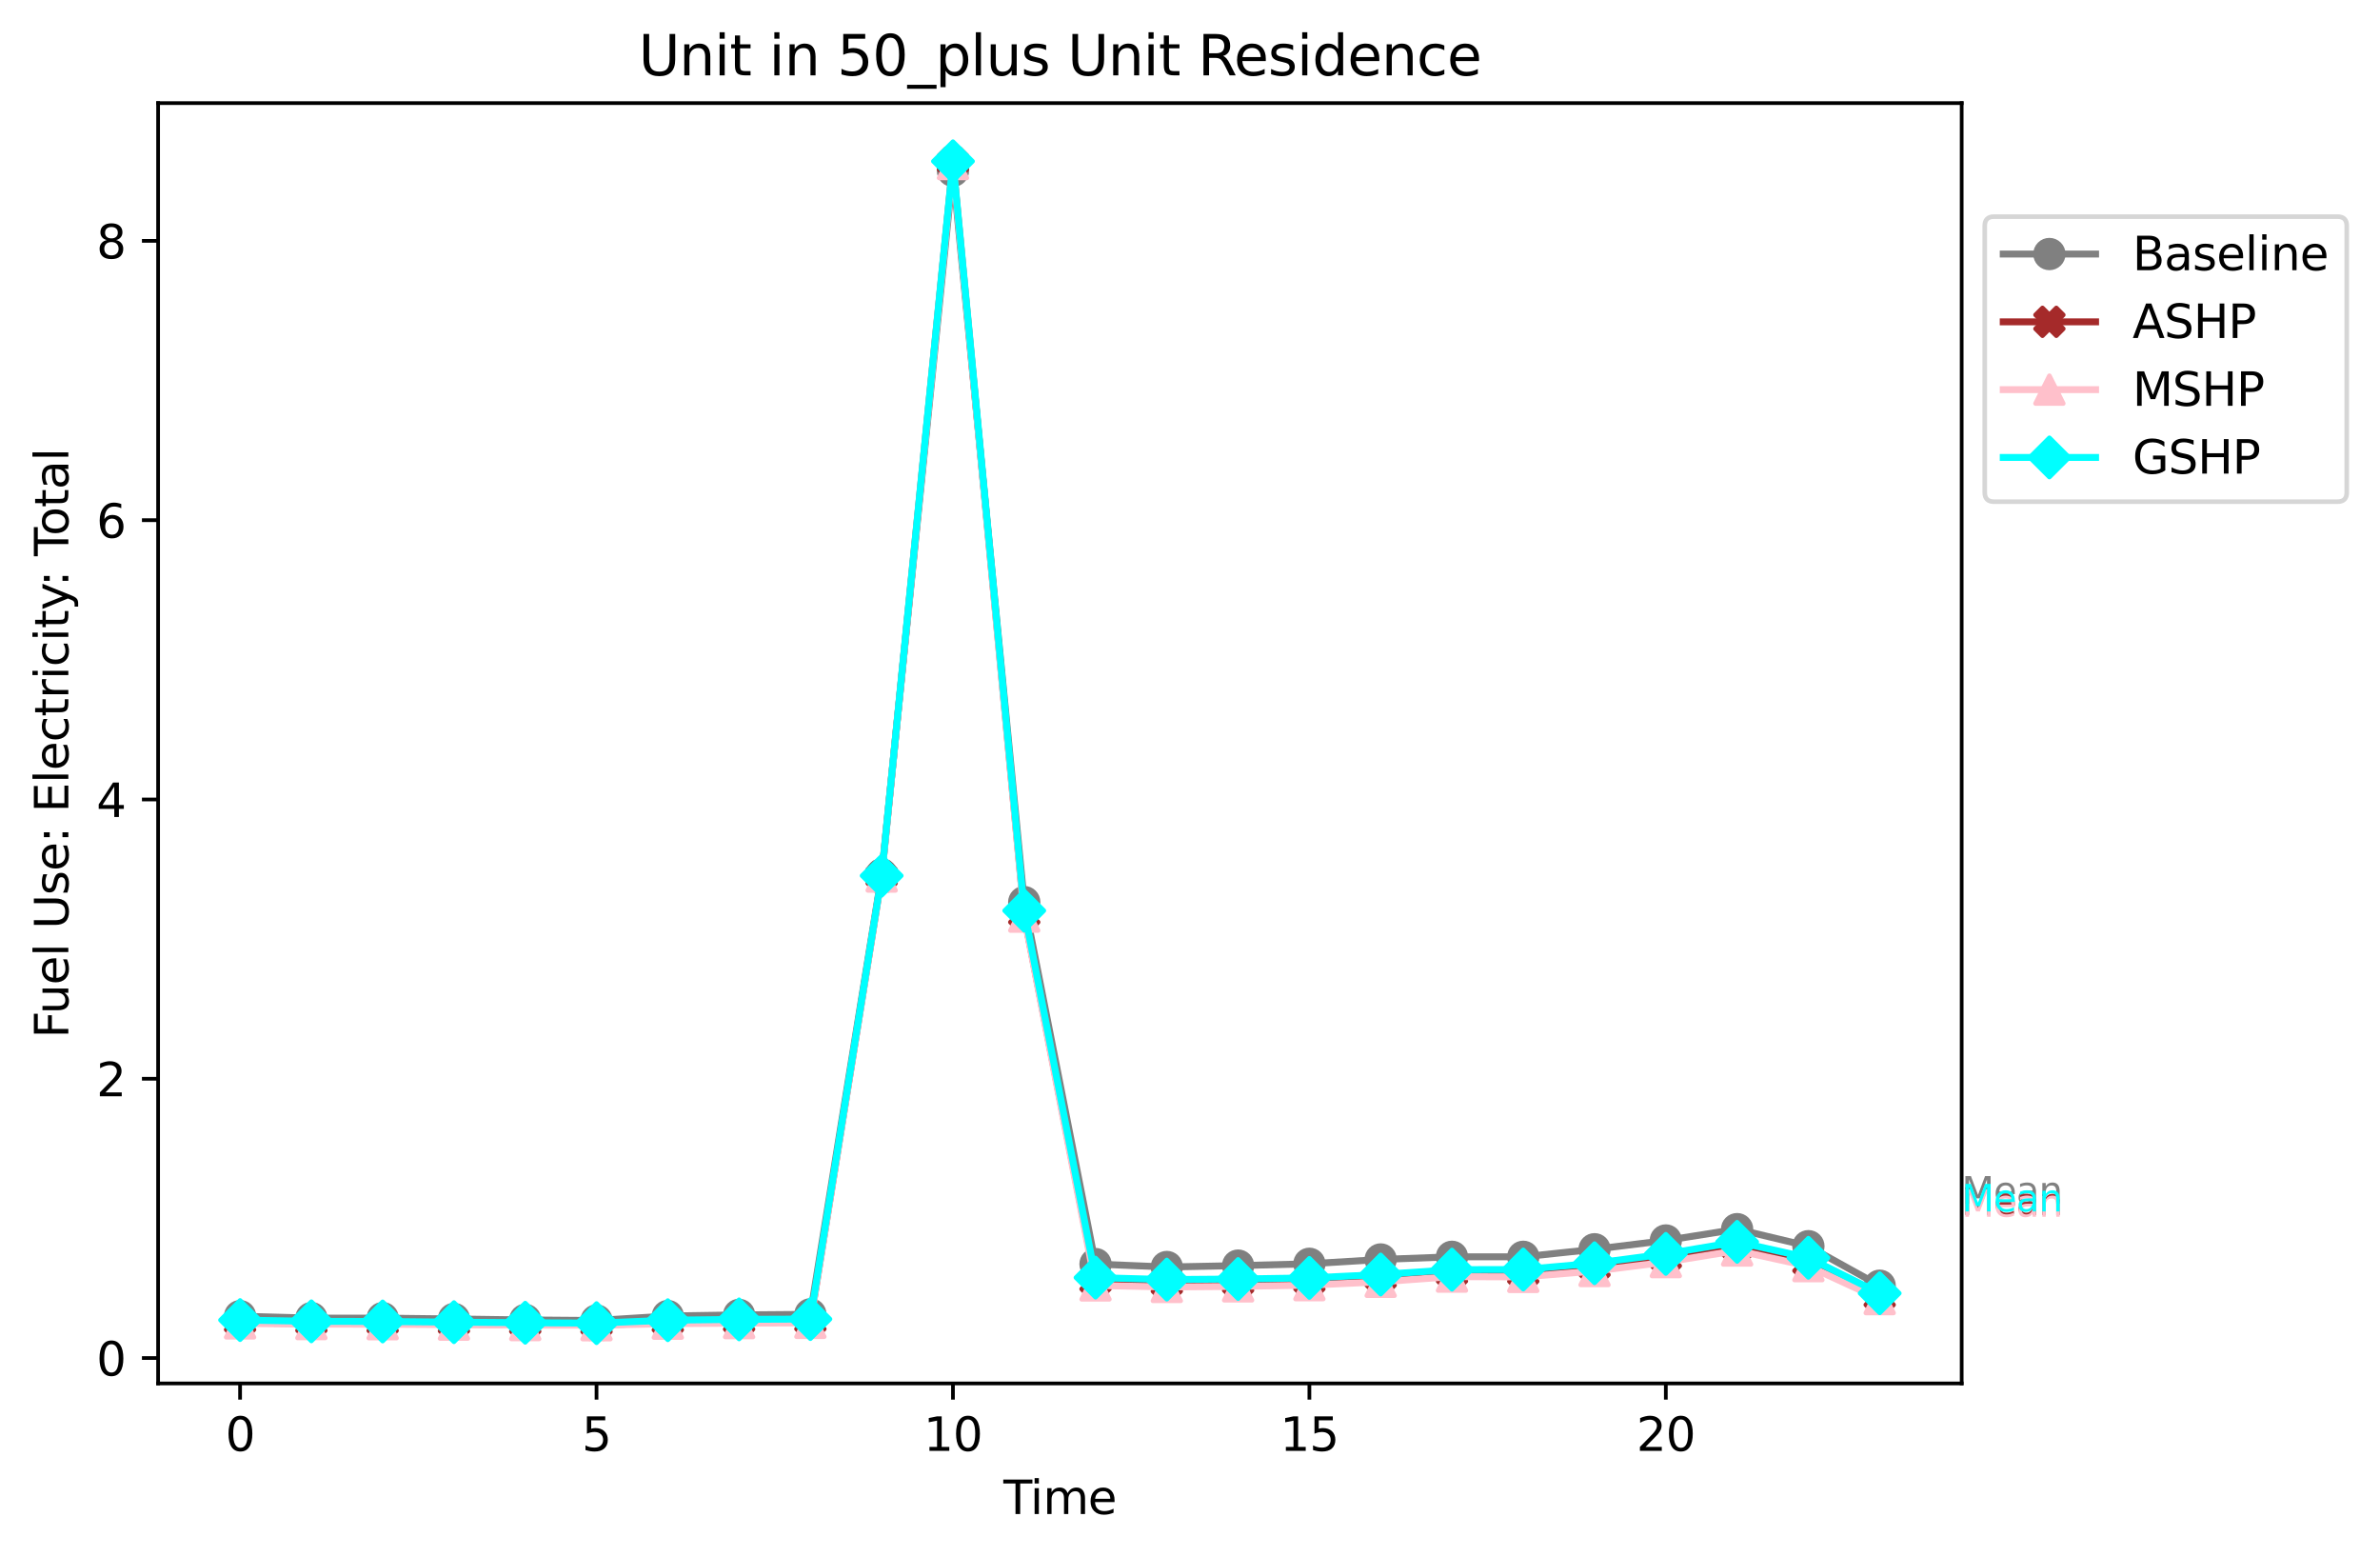 <?xml version="1.0" encoding="utf-8" standalone="no"?>
<!DOCTYPE svg PUBLIC "-//W3C//DTD SVG 1.1//EN"
  "http://www.w3.org/Graphics/SVG/1.1/DTD/svg11.dtd">
<svg xmlns:xlink="http://www.w3.org/1999/xlink" width="515.439pt" height="337.074pt" viewBox="0 0 515.439 337.074" xmlns="http://www.w3.org/2000/svg" version="1.1">
 <defs>
  <style type="text/css">*{stroke-linejoin: round; stroke-linecap: butt}</style>
 </defs>
 <g id="figure_1">
  <g id="patch_1">
   <path d="M 0 337.074 
L 515.439 337.074 
L 515.439 0 
L 0 0 
z
" style="fill: #ffffff"/>
  </g>
  <g id="axes_1">
   <g id="patch_2">
    <path d="M 34.241 299.518 
L 424.841 299.518 
L 424.841 22.318 
L 34.241 22.318 
z
" style="fill: #ffffff"/>
   </g>
   <g id="matplotlib.axis_1">
    <g id="xtick_1">
     <g id="line2d_1">
      <defs>
       <path id="m2fe05adf72" d="M 0 0 
L 0 3.5 
" style="stroke: #000000; stroke-width: 0.8"/>
      </defs>
      <g>
       <use xlink:href="#m2fe05adf72" x="51.995" y="299.518" style="stroke: #000000; stroke-width: 0.8"/>
      </g>
     </g>
     <g id="text_1">
      <!-- 0 -->
      <g transform="translate(48.814 314.117) scale(0.1 -0.1)">
       <defs>
        <path id="DejaVuSans-30" d="M 2034 4250 
Q 1547 4250 1301 3770 
Q 1056 3291 1056 2328 
Q 1056 1369 1301 889 
Q 1547 409 2034 409 
Q 2525 409 2770 889 
Q 3016 1369 3016 2328 
Q 3016 3291 2770 3770 
Q 2525 4250 2034 4250 
z
M 2034 4750 
Q 2819 4750 3233 4129 
Q 3647 3509 3647 2328 
Q 3647 1150 3233 529 
Q 2819 -91 2034 -91 
Q 1250 -91 836 529 
Q 422 1150 422 2328 
Q 422 3509 836 4129 
Q 1250 4750 2034 4750 
z
" transform="scale(0.016)"/>
       </defs>
       <use xlink:href="#DejaVuSans-30"/>
      </g>
     </g>
    </g>
    <g id="xtick_2">
     <g id="line2d_2">
      <g>
       <use xlink:href="#m2fe05adf72" x="129.189" y="299.518" style="stroke: #000000; stroke-width: 0.8"/>
      </g>
     </g>
     <g id="text_2">
      <!-- 5 -->
      <g transform="translate(126.008 314.117) scale(0.1 -0.1)">
       <defs>
        <path id="DejaVuSans-35" d="M 691 4666 
L 3169 4666 
L 3169 4134 
L 1269 4134 
L 1269 2991 
Q 1406 3038 1543 3061 
Q 1681 3084 1819 3084 
Q 2600 3084 3056 2656 
Q 3513 2228 3513 1497 
Q 3513 744 3044 326 
Q 2575 -91 1722 -91 
Q 1428 -91 1123 -41 
Q 819 9 494 109 
L 494 744 
Q 775 591 1075 516 
Q 1375 441 1709 441 
Q 2250 441 2565 725 
Q 2881 1009 2881 1497 
Q 2881 1984 2565 2268 
Q 2250 2553 1709 2553 
Q 1456 2553 1204 2497 
Q 953 2441 691 2322 
L 691 4666 
z
" transform="scale(0.016)"/>
       </defs>
       <use xlink:href="#DejaVuSans-35"/>
      </g>
     </g>
    </g>
    <g id="xtick_3">
     <g id="line2d_3">
      <g>
       <use xlink:href="#m2fe05adf72" x="206.383" y="299.518" style="stroke: #000000; stroke-width: 0.8"/>
      </g>
     </g>
     <g id="text_3">
      <!-- 10 -->
      <g transform="translate(200.02 314.117) scale(0.1 -0.1)">
       <defs>
        <path id="DejaVuSans-31" d="M 794 531 
L 1825 531 
L 1825 4091 
L 703 3866 
L 703 4441 
L 1819 4666 
L 2450 4666 
L 2450 531 
L 3481 531 
L 3481 0 
L 794 0 
L 794 531 
z
" transform="scale(0.016)"/>
       </defs>
       <use xlink:href="#DejaVuSans-31"/>
       <use xlink:href="#DejaVuSans-30" x="63.623"/>
      </g>
     </g>
    </g>
    <g id="xtick_4">
     <g id="line2d_4">
      <g>
       <use xlink:href="#m2fe05adf72" x="283.576" y="299.518" style="stroke: #000000; stroke-width: 0.8"/>
      </g>
     </g>
     <g id="text_4">
      <!-- 15 -->
      <g transform="translate(277.214 314.117) scale(0.1 -0.1)">
       <use xlink:href="#DejaVuSans-31"/>
       <use xlink:href="#DejaVuSans-35" x="63.623"/>
      </g>
     </g>
    </g>
    <g id="xtick_5">
     <g id="line2d_5">
      <g>
       <use xlink:href="#m2fe05adf72" x="360.77" y="299.518" style="stroke: #000000; stroke-width: 0.8"/>
      </g>
     </g>
     <g id="text_5">
      <!-- 20 -->
      <g transform="translate(354.407 314.117) scale(0.1 -0.1)">
       <defs>
        <path id="DejaVuSans-32" d="M 1228 531 
L 3431 531 
L 3431 0 
L 469 0 
L 469 531 
Q 828 903 1448 1529 
Q 2069 2156 2228 2338 
Q 2531 2678 2651 2914 
Q 2772 3150 2772 3378 
Q 2772 3750 2511 3984 
Q 2250 4219 1831 4219 
Q 1534 4219 1204 4116 
Q 875 4013 500 3803 
L 500 4441 
Q 881 4594 1212 4672 
Q 1544 4750 1819 4750 
Q 2544 4750 2975 4387 
Q 3406 4025 3406 3419 
Q 3406 3131 3298 2873 
Q 3191 2616 2906 2266 
Q 2828 2175 2409 1742 
Q 1991 1309 1228 531 
z
" transform="scale(0.016)"/>
       </defs>
       <use xlink:href="#DejaVuSans-32"/>
       <use xlink:href="#DejaVuSans-30" x="63.623"/>
      </g>
     </g>
    </g>
    <g id="text_6">
     <!-- Time -->
     <g transform="translate(217.307 327.795) scale(0.1 -0.1)">
      <defs>
       <path id="DejaVuSans-54" d="M -19 4666 
L 3928 4666 
L 3928 4134 
L 2272 4134 
L 2272 0 
L 1638 0 
L 1638 4134 
L -19 4134 
L -19 4666 
z
" transform="scale(0.016)"/>
       <path id="DejaVuSans-69" d="M 603 3500 
L 1178 3500 
L 1178 0 
L 603 0 
L 603 3500 
z
M 603 4863 
L 1178 4863 
L 1178 4134 
L 603 4134 
L 603 4863 
z
" transform="scale(0.016)"/>
       <path id="DejaVuSans-6d" d="M 3328 2828 
Q 3544 3216 3844 3400 
Q 4144 3584 4550 3584 
Q 5097 3584 5394 3201 
Q 5691 2819 5691 2113 
L 5691 0 
L 5113 0 
L 5113 2094 
Q 5113 2597 4934 2840 
Q 4756 3084 4391 3084 
Q 3944 3084 3684 2787 
Q 3425 2491 3425 1978 
L 3425 0 
L 2847 0 
L 2847 2094 
Q 2847 2600 2669 2842 
Q 2491 3084 2119 3084 
Q 1678 3084 1418 2786 
Q 1159 2488 1159 1978 
L 1159 0 
L 581 0 
L 581 3500 
L 1159 3500 
L 1159 2956 
Q 1356 3278 1631 3431 
Q 1906 3584 2284 3584 
Q 2666 3584 2933 3390 
Q 3200 3197 3328 2828 
z
" transform="scale(0.016)"/>
       <path id="DejaVuSans-65" d="M 3597 1894 
L 3597 1613 
L 953 1613 
Q 991 1019 1311 708 
Q 1631 397 2203 397 
Q 2534 397 2845 478 
Q 3156 559 3463 722 
L 3463 178 
Q 3153 47 2828 -22 
Q 2503 -91 2169 -91 
Q 1331 -91 842 396 
Q 353 884 353 1716 
Q 353 2575 817 3079 
Q 1281 3584 2069 3584 
Q 2775 3584 3186 3129 
Q 3597 2675 3597 1894 
z
M 3022 2063 
Q 3016 2534 2758 2815 
Q 2500 3097 2075 3097 
Q 1594 3097 1305 2825 
Q 1016 2553 972 2059 
L 3022 2063 
z
" transform="scale(0.016)"/>
      </defs>
      <use xlink:href="#DejaVuSans-54"/>
      <use xlink:href="#DejaVuSans-69" x="57.959"/>
      <use xlink:href="#DejaVuSans-6d" x="85.742"/>
      <use xlink:href="#DejaVuSans-65" x="183.154"/>
     </g>
    </g>
   </g>
   <g id="matplotlib.axis_2">
    <g id="ytick_1">
     <g id="line2d_6">
      <defs>
       <path id="mfacace93e9" d="M 0 0 
L -3.5 0 
" style="stroke: #000000; stroke-width: 0.8"/>
      </defs>
      <g>
       <use xlink:href="#mfacace93e9" x="34.241" y="294.023" style="stroke: #000000; stroke-width: 0.8"/>
      </g>
     </g>
     <g id="text_7">
      <!-- 0 -->
      <g transform="translate(20.878 297.822) scale(0.1 -0.1)">
       <use xlink:href="#DejaVuSans-30"/>
      </g>
     </g>
    </g>
    <g id="ytick_2">
     <g id="line2d_7">
      <g>
       <use xlink:href="#mfacace93e9" x="34.241" y="233.555" style="stroke: #000000; stroke-width: 0.8"/>
      </g>
     </g>
     <g id="text_8">
      <!-- 2 -->
      <g transform="translate(20.878 237.354) scale(0.1 -0.1)">
       <use xlink:href="#DejaVuSans-32"/>
      </g>
     </g>
    </g>
    <g id="ytick_3">
     <g id="line2d_8">
      <g>
       <use xlink:href="#mfacace93e9" x="34.241" y="173.087" style="stroke: #000000; stroke-width: 0.8"/>
      </g>
     </g>
     <g id="text_9">
      <!-- 4 -->
      <g transform="translate(20.878 176.887) scale(0.1 -0.1)">
       <defs>
        <path id="DejaVuSans-34" d="M 2419 4116 
L 825 1625 
L 2419 1625 
L 2419 4116 
z
M 2253 4666 
L 3047 4666 
L 3047 1625 
L 3713 1625 
L 3713 1100 
L 3047 1100 
L 3047 0 
L 2419 0 
L 2419 1100 
L 313 1100 
L 313 1709 
L 2253 4666 
z
" transform="scale(0.016)"/>
       </defs>
       <use xlink:href="#DejaVuSans-34"/>
      </g>
     </g>
    </g>
    <g id="ytick_4">
     <g id="line2d_9">
      <g>
       <use xlink:href="#mfacace93e9" x="34.241" y="112.619" style="stroke: #000000; stroke-width: 0.8"/>
      </g>
     </g>
     <g id="text_10">
      <!-- 6 -->
      <g transform="translate(20.878 116.419) scale(0.1 -0.1)">
       <defs>
        <path id="DejaVuSans-36" d="M 2113 2584 
Q 1688 2584 1439 2293 
Q 1191 2003 1191 1497 
Q 1191 994 1439 701 
Q 1688 409 2113 409 
Q 2538 409 2786 701 
Q 3034 994 3034 1497 
Q 3034 2003 2786 2293 
Q 2538 2584 2113 2584 
z
M 3366 4563 
L 3366 3988 
Q 3128 4100 2886 4159 
Q 2644 4219 2406 4219 
Q 1781 4219 1451 3797 
Q 1122 3375 1075 2522 
Q 1259 2794 1537 2939 
Q 1816 3084 2150 3084 
Q 2853 3084 3261 2657 
Q 3669 2231 3669 1497 
Q 3669 778 3244 343 
Q 2819 -91 2113 -91 
Q 1303 -91 875 529 
Q 447 1150 447 2328 
Q 447 3434 972 4092 
Q 1497 4750 2381 4750 
Q 2619 4750 2861 4703 
Q 3103 4656 3366 4563 
z
" transform="scale(0.016)"/>
       </defs>
       <use xlink:href="#DejaVuSans-36"/>
      </g>
     </g>
    </g>
    <g id="ytick_5">
     <g id="line2d_10">
      <g>
       <use xlink:href="#mfacace93e9" x="34.241" y="52.151" style="stroke: #000000; stroke-width: 0.8"/>
      </g>
     </g>
     <g id="text_11">
      <!-- 8 -->
      <g transform="translate(20.878 55.951) scale(0.1 -0.1)">
       <defs>
        <path id="DejaVuSans-38" d="M 2034 2216 
Q 1584 2216 1326 1975 
Q 1069 1734 1069 1313 
Q 1069 891 1326 650 
Q 1584 409 2034 409 
Q 2484 409 2743 651 
Q 3003 894 3003 1313 
Q 3003 1734 2745 1975 
Q 2488 2216 2034 2216 
z
M 1403 2484 
Q 997 2584 770 2862 
Q 544 3141 544 3541 
Q 544 4100 942 4425 
Q 1341 4750 2034 4750 
Q 2731 4750 3128 4425 
Q 3525 4100 3525 3541 
Q 3525 3141 3298 2862 
Q 3072 2584 2669 2484 
Q 3125 2378 3379 2068 
Q 3634 1759 3634 1313 
Q 3634 634 3220 271 
Q 2806 -91 2034 -91 
Q 1263 -91 848 271 
Q 434 634 434 1313 
Q 434 1759 690 2068 
Q 947 2378 1403 2484 
z
M 1172 3481 
Q 1172 3119 1398 2916 
Q 1625 2713 2034 2713 
Q 2441 2713 2670 2916 
Q 2900 3119 2900 3481 
Q 2900 3844 2670 4047 
Q 2441 4250 2034 4250 
Q 1625 4250 1398 4047 
Q 1172 3844 1172 3481 
z
" transform="scale(0.016)"/>
       </defs>
       <use xlink:href="#DejaVuSans-38"/>
      </g>
     </g>
    </g>
    <g id="text_12">
     <!-- Fuel Use: Electricity: Total -->
     <g transform="translate(14.798 224.781) rotate(-90) scale(0.1 -0.1)">
      <defs>
       <path id="DejaVuSans-46" d="M 628 4666 
L 3309 4666 
L 3309 4134 
L 1259 4134 
L 1259 2759 
L 3109 2759 
L 3109 2228 
L 1259 2228 
L 1259 0 
L 628 0 
L 628 4666 
z
" transform="scale(0.016)"/>
       <path id="DejaVuSans-75" d="M 544 1381 
L 544 3500 
L 1119 3500 
L 1119 1403 
Q 1119 906 1312 657 
Q 1506 409 1894 409 
Q 2359 409 2629 706 
Q 2900 1003 2900 1516 
L 2900 3500 
L 3475 3500 
L 3475 0 
L 2900 0 
L 2900 538 
Q 2691 219 2414 64 
Q 2138 -91 1772 -91 
Q 1169 -91 856 284 
Q 544 659 544 1381 
z
M 1991 3584 
L 1991 3584 
z
" transform="scale(0.016)"/>
       <path id="DejaVuSans-6c" d="M 603 4863 
L 1178 4863 
L 1178 0 
L 603 0 
L 603 4863 
z
" transform="scale(0.016)"/>
       <path id="DejaVuSans-20" transform="scale(0.016)"/>
       <path id="DejaVuSans-55" d="M 556 4666 
L 1191 4666 
L 1191 1831 
Q 1191 1081 1462 751 
Q 1734 422 2344 422 
Q 2950 422 3222 751 
Q 3494 1081 3494 1831 
L 3494 4666 
L 4128 4666 
L 4128 1753 
Q 4128 841 3676 375 
Q 3225 -91 2344 -91 
Q 1459 -91 1007 375 
Q 556 841 556 1753 
L 556 4666 
z
" transform="scale(0.016)"/>
       <path id="DejaVuSans-73" d="M 2834 3397 
L 2834 2853 
Q 2591 2978 2328 3040 
Q 2066 3103 1784 3103 
Q 1356 3103 1142 2972 
Q 928 2841 928 2578 
Q 928 2378 1081 2264 
Q 1234 2150 1697 2047 
L 1894 2003 
Q 2506 1872 2764 1633 
Q 3022 1394 3022 966 
Q 3022 478 2636 193 
Q 2250 -91 1575 -91 
Q 1294 -91 989 -36 
Q 684 19 347 128 
L 347 722 
Q 666 556 975 473 
Q 1284 391 1588 391 
Q 1994 391 2212 530 
Q 2431 669 2431 922 
Q 2431 1156 2273 1281 
Q 2116 1406 1581 1522 
L 1381 1569 
Q 847 1681 609 1914 
Q 372 2147 372 2553 
Q 372 3047 722 3315 
Q 1072 3584 1716 3584 
Q 2034 3584 2315 3537 
Q 2597 3491 2834 3397 
z
" transform="scale(0.016)"/>
       <path id="DejaVuSans-3a" d="M 750 794 
L 1409 794 
L 1409 0 
L 750 0 
L 750 794 
z
M 750 3309 
L 1409 3309 
L 1409 2516 
L 750 2516 
L 750 3309 
z
" transform="scale(0.016)"/>
       <path id="DejaVuSans-45" d="M 628 4666 
L 3578 4666 
L 3578 4134 
L 1259 4134 
L 1259 2753 
L 3481 2753 
L 3481 2222 
L 1259 2222 
L 1259 531 
L 3634 531 
L 3634 0 
L 628 0 
L 628 4666 
z
" transform="scale(0.016)"/>
       <path id="DejaVuSans-63" d="M 3122 3366 
L 3122 2828 
Q 2878 2963 2633 3030 
Q 2388 3097 2138 3097 
Q 1578 3097 1268 2742 
Q 959 2388 959 1747 
Q 959 1106 1268 751 
Q 1578 397 2138 397 
Q 2388 397 2633 464 
Q 2878 531 3122 666 
L 3122 134 
Q 2881 22 2623 -34 
Q 2366 -91 2075 -91 
Q 1284 -91 818 406 
Q 353 903 353 1747 
Q 353 2603 823 3093 
Q 1294 3584 2113 3584 
Q 2378 3584 2631 3529 
Q 2884 3475 3122 3366 
z
" transform="scale(0.016)"/>
       <path id="DejaVuSans-74" d="M 1172 4494 
L 1172 3500 
L 2356 3500 
L 2356 3053 
L 1172 3053 
L 1172 1153 
Q 1172 725 1289 603 
Q 1406 481 1766 481 
L 2356 481 
L 2356 0 
L 1766 0 
Q 1100 0 847 248 
Q 594 497 594 1153 
L 594 3053 
L 172 3053 
L 172 3500 
L 594 3500 
L 594 4494 
L 1172 4494 
z
" transform="scale(0.016)"/>
       <path id="DejaVuSans-72" d="M 2631 2963 
Q 2534 3019 2420 3045 
Q 2306 3072 2169 3072 
Q 1681 3072 1420 2755 
Q 1159 2438 1159 1844 
L 1159 0 
L 581 0 
L 581 3500 
L 1159 3500 
L 1159 2956 
Q 1341 3275 1631 3429 
Q 1922 3584 2338 3584 
Q 2397 3584 2469 3576 
Q 2541 3569 2628 3553 
L 2631 2963 
z
" transform="scale(0.016)"/>
       <path id="DejaVuSans-79" d="M 2059 -325 
Q 1816 -950 1584 -1140 
Q 1353 -1331 966 -1331 
L 506 -1331 
L 506 -850 
L 844 -850 
Q 1081 -850 1212 -737 
Q 1344 -625 1503 -206 
L 1606 56 
L 191 3500 
L 800 3500 
L 1894 763 
L 2988 3500 
L 3597 3500 
L 2059 -325 
z
" transform="scale(0.016)"/>
       <path id="DejaVuSans-6f" d="M 1959 3097 
Q 1497 3097 1228 2736 
Q 959 2375 959 1747 
Q 959 1119 1226 758 
Q 1494 397 1959 397 
Q 2419 397 2687 759 
Q 2956 1122 2956 1747 
Q 2956 2369 2687 2733 
Q 2419 3097 1959 3097 
z
M 1959 3584 
Q 2709 3584 3137 3096 
Q 3566 2609 3566 1747 
Q 3566 888 3137 398 
Q 2709 -91 1959 -91 
Q 1206 -91 779 398 
Q 353 888 353 1747 
Q 353 2609 779 3096 
Q 1206 3584 1959 3584 
z
" transform="scale(0.016)"/>
       <path id="DejaVuSans-61" d="M 2194 1759 
Q 1497 1759 1228 1600 
Q 959 1441 959 1056 
Q 959 750 1161 570 
Q 1363 391 1709 391 
Q 2188 391 2477 730 
Q 2766 1069 2766 1631 
L 2766 1759 
L 2194 1759 
z
M 3341 1997 
L 3341 0 
L 2766 0 
L 2766 531 
Q 2569 213 2275 61 
Q 1981 -91 1556 -91 
Q 1019 -91 701 211 
Q 384 513 384 1019 
Q 384 1609 779 1909 
Q 1175 2209 1959 2209 
L 2766 2209 
L 2766 2266 
Q 2766 2663 2505 2880 
Q 2244 3097 1772 3097 
Q 1472 3097 1187 3025 
Q 903 2953 641 2809 
L 641 3341 
Q 956 3463 1253 3523 
Q 1550 3584 1831 3584 
Q 2591 3584 2966 3190 
Q 3341 2797 3341 1997 
z
" transform="scale(0.016)"/>
      </defs>
      <use xlink:href="#DejaVuSans-46"/>
      <use xlink:href="#DejaVuSans-75" x="52.02"/>
      <use xlink:href="#DejaVuSans-65" x="115.398"/>
      <use xlink:href="#DejaVuSans-6c" x="176.922"/>
      <use xlink:href="#DejaVuSans-20" x="204.705"/>
      <use xlink:href="#DejaVuSans-55" x="236.492"/>
      <use xlink:href="#DejaVuSans-73" x="309.686"/>
      <use xlink:href="#DejaVuSans-65" x="361.785"/>
      <use xlink:href="#DejaVuSans-3a" x="423.309"/>
      <use xlink:href="#DejaVuSans-20" x="457"/>
      <use xlink:href="#DejaVuSans-45" x="488.787"/>
      <use xlink:href="#DejaVuSans-6c" x="551.971"/>
      <use xlink:href="#DejaVuSans-65" x="579.754"/>
      <use xlink:href="#DejaVuSans-63" x="641.277"/>
      <use xlink:href="#DejaVuSans-74" x="696.258"/>
      <use xlink:href="#DejaVuSans-72" x="735.467"/>
      <use xlink:href="#DejaVuSans-69" x="776.58"/>
      <use xlink:href="#DejaVuSans-63" x="804.363"/>
      <use xlink:href="#DejaVuSans-69" x="859.344"/>
      <use xlink:href="#DejaVuSans-74" x="887.127"/>
      <use xlink:href="#DejaVuSans-79" x="926.336"/>
      <use xlink:href="#DejaVuSans-3a" x="978.266"/>
      <use xlink:href="#DejaVuSans-20" x="1011.957"/>
      <use xlink:href="#DejaVuSans-54" x="1043.744"/>
      <use xlink:href="#DejaVuSans-6f" x="1087.828"/>
      <use xlink:href="#DejaVuSans-74" x="1149.01"/>
      <use xlink:href="#DejaVuSans-61" x="1188.219"/>
      <use xlink:href="#DejaVuSans-6c" x="1249.498"/>
     </g>
    </g>
   </g>
   <g id="line2d_11">
    <path d="M 51.995 284.953 
L 67.434 285.376 
L 82.873 285.376 
L 98.311 285.558 
L 113.75 285.769 
L 129.189 285.89 
L 144.628 284.923 
L 160.066 284.681 
L 175.505 284.56 
L 190.944 189.323 
L 206.383 36.974 
L 221.821 195.309 
L 237.26 273.676 
L 252.699 274.311 
L 268.137 274.008 
L 283.576 273.615 
L 299.015 272.678 
L 314.454 272.103 
L 329.892 272.103 
L 345.331 270.471 
L 360.77 268.566 
L 376.209 266.117 
L 391.647 269.806 
L 407.086 278.362 
" clip-path="url(#pbde917c793)" style="fill: none; stroke: #808080; stroke-width: 1.5; stroke-linecap: square"/>
    <defs>
     <path id="m00a4465d7a" d="M 0 3 
C 0.796 3 1.559 2.684 2.121 2.121 
C 2.684 1.559 3 0.796 3 0 
C 3 -0.796 2.684 -1.559 2.121 -2.121 
C 1.559 -2.684 0.796 -3 0 -3 
C -0.796 -3 -1.559 -2.684 -2.121 -2.121 
C -2.684 -1.559 -3 -0.796 -3 0 
C -3 0.796 -2.684 1.559 -2.121 2.121 
C -1.559 2.684 -0.796 3 0 3 
z
" style="stroke: #808080"/>
    </defs>
    <g clip-path="url(#pbde917c793)">
     <use xlink:href="#m00a4465d7a" x="51.995" y="284.953" style="fill: #808080; stroke: #808080"/>
     <use xlink:href="#m00a4465d7a" x="67.434" y="285.376" style="fill: #808080; stroke: #808080"/>
     <use xlink:href="#m00a4465d7a" x="82.873" y="285.376" style="fill: #808080; stroke: #808080"/>
     <use xlink:href="#m00a4465d7a" x="98.311" y="285.558" style="fill: #808080; stroke: #808080"/>
     <use xlink:href="#m00a4465d7a" x="113.75" y="285.769" style="fill: #808080; stroke: #808080"/>
     <use xlink:href="#m00a4465d7a" x="129.189" y="285.89" style="fill: #808080; stroke: #808080"/>
     <use xlink:href="#m00a4465d7a" x="144.628" y="284.923" style="fill: #808080; stroke: #808080"/>
     <use xlink:href="#m00a4465d7a" x="160.066" y="284.681" style="fill: #808080; stroke: #808080"/>
     <use xlink:href="#m00a4465d7a" x="175.505" y="284.56" style="fill: #808080; stroke: #808080"/>
     <use xlink:href="#m00a4465d7a" x="190.944" y="189.323" style="fill: #808080; stroke: #808080"/>
     <use xlink:href="#m00a4465d7a" x="206.383" y="36.974" style="fill: #808080; stroke: #808080"/>
     <use xlink:href="#m00a4465d7a" x="221.821" y="195.309" style="fill: #808080; stroke: #808080"/>
     <use xlink:href="#m00a4465d7a" x="237.26" y="273.676" style="fill: #808080; stroke: #808080"/>
     <use xlink:href="#m00a4465d7a" x="252.699" y="274.311" style="fill: #808080; stroke: #808080"/>
     <use xlink:href="#m00a4465d7a" x="268.137" y="274.008" style="fill: #808080; stroke: #808080"/>
     <use xlink:href="#m00a4465d7a" x="283.576" y="273.615" style="fill: #808080; stroke: #808080"/>
     <use xlink:href="#m00a4465d7a" x="299.015" y="272.678" style="fill: #808080; stroke: #808080"/>
     <use xlink:href="#m00a4465d7a" x="314.454" y="272.103" style="fill: #808080; stroke: #808080"/>
     <use xlink:href="#m00a4465d7a" x="329.892" y="272.103" style="fill: #808080; stroke: #808080"/>
     <use xlink:href="#m00a4465d7a" x="345.331" y="270.471" style="fill: #808080; stroke: #808080"/>
     <use xlink:href="#m00a4465d7a" x="360.77" y="268.566" style="fill: #808080; stroke: #808080"/>
     <use xlink:href="#m00a4465d7a" x="376.209" y="266.117" style="fill: #808080; stroke: #808080"/>
     <use xlink:href="#m00a4465d7a" x="391.647" y="269.806" style="fill: #808080; stroke: #808080"/>
     <use xlink:href="#m00a4465d7a" x="407.086" y="278.362" style="fill: #808080; stroke: #808080"/>
    </g>
   </g>
   <g id="line2d_12">
    <path d="M 51.995 286.374 
L 67.434 286.555 
L 82.873 286.586 
L 98.311 286.676 
L 113.75 286.767 
L 129.189 286.827 
L 144.628 286.434 
L 160.066 286.283 
L 175.505 286.223 
L 190.944 189.746 
L 206.383 35.19 
L 221.821 198.151 
L 237.26 277.576 
L 252.699 278.06 
L 268.137 277.878 
L 283.576 277.576 
L 299.015 276.76 
L 314.454 275.883 
L 329.892 275.913 
L 345.331 274.492 
L 360.77 272.557 
L 376.209 270.078 
L 391.647 273.615 
L 407.086 280.992 
" clip-path="url(#pbde917c793)" style="fill: none; stroke: #a52a2a; stroke-width: 1.5; stroke-linecap: square"/>
    <defs>
     <path id="m49603634ea" d="M -1.5 3 
L 0 1.5 
L 1.5 3 
L 3 1.5 
L 1.5 0 
L 3 -1.5 
L 1.5 -3 
L 0 -1.5 
L -1.5 -3 
L -3 -1.5 
L -1.5 0 
L -3 1.5 
z
" style="stroke: #a52a2a; stroke-linejoin: miter"/>
    </defs>
    <g clip-path="url(#pbde917c793)">
     <use xlink:href="#m49603634ea" x="51.995" y="286.374" style="fill: #a52a2a; stroke: #a52a2a; stroke-linejoin: miter"/>
     <use xlink:href="#m49603634ea" x="67.434" y="286.555" style="fill: #a52a2a; stroke: #a52a2a; stroke-linejoin: miter"/>
     <use xlink:href="#m49603634ea" x="82.873" y="286.586" style="fill: #a52a2a; stroke: #a52a2a; stroke-linejoin: miter"/>
     <use xlink:href="#m49603634ea" x="98.311" y="286.676" style="fill: #a52a2a; stroke: #a52a2a; stroke-linejoin: miter"/>
     <use xlink:href="#m49603634ea" x="113.75" y="286.767" style="fill: #a52a2a; stroke: #a52a2a; stroke-linejoin: miter"/>
     <use xlink:href="#m49603634ea" x="129.189" y="286.827" style="fill: #a52a2a; stroke: #a52a2a; stroke-linejoin: miter"/>
     <use xlink:href="#m49603634ea" x="144.628" y="286.434" style="fill: #a52a2a; stroke: #a52a2a; stroke-linejoin: miter"/>
     <use xlink:href="#m49603634ea" x="160.066" y="286.283" style="fill: #a52a2a; stroke: #a52a2a; stroke-linejoin: miter"/>
     <use xlink:href="#m49603634ea" x="175.505" y="286.223" style="fill: #a52a2a; stroke: #a52a2a; stroke-linejoin: miter"/>
     <use xlink:href="#m49603634ea" x="190.944" y="189.746" style="fill: #a52a2a; stroke: #a52a2a; stroke-linejoin: miter"/>
     <use xlink:href="#m49603634ea" x="206.383" y="35.19" style="fill: #a52a2a; stroke: #a52a2a; stroke-linejoin: miter"/>
     <use xlink:href="#m49603634ea" x="221.821" y="198.151" style="fill: #a52a2a; stroke: #a52a2a; stroke-linejoin: miter"/>
     <use xlink:href="#m49603634ea" x="237.26" y="277.576" style="fill: #a52a2a; stroke: #a52a2a; stroke-linejoin: miter"/>
     <use xlink:href="#m49603634ea" x="252.699" y="278.06" style="fill: #a52a2a; stroke: #a52a2a; stroke-linejoin: miter"/>
     <use xlink:href="#m49603634ea" x="268.137" y="277.878" style="fill: #a52a2a; stroke: #a52a2a; stroke-linejoin: miter"/>
     <use xlink:href="#m49603634ea" x="283.576" y="277.576" style="fill: #a52a2a; stroke: #a52a2a; stroke-linejoin: miter"/>
     <use xlink:href="#m49603634ea" x="299.015" y="276.76" style="fill: #a52a2a; stroke: #a52a2a; stroke-linejoin: miter"/>
     <use xlink:href="#m49603634ea" x="314.454" y="275.883" style="fill: #a52a2a; stroke: #a52a2a; stroke-linejoin: miter"/>
     <use xlink:href="#m49603634ea" x="329.892" y="275.913" style="fill: #a52a2a; stroke: #a52a2a; stroke-linejoin: miter"/>
     <use xlink:href="#m49603634ea" x="345.331" y="274.492" style="fill: #a52a2a; stroke: #a52a2a; stroke-linejoin: miter"/>
     <use xlink:href="#m49603634ea" x="360.77" y="272.557" style="fill: #a52a2a; stroke: #a52a2a; stroke-linejoin: miter"/>
     <use xlink:href="#m49603634ea" x="376.209" y="270.078" style="fill: #a52a2a; stroke: #a52a2a; stroke-linejoin: miter"/>
     <use xlink:href="#m49603634ea" x="391.647" y="273.615" style="fill: #a52a2a; stroke: #a52a2a; stroke-linejoin: miter"/>
     <use xlink:href="#m49603634ea" x="407.086" y="280.992" style="fill: #a52a2a; stroke: #a52a2a; stroke-linejoin: miter"/>
    </g>
   </g>
   <g id="line2d_13">
    <path d="M 51.995 286.525 
L 67.434 286.676 
L 82.873 286.706 
L 98.311 286.797 
L 113.75 286.888 
L 129.189 286.918 
L 144.628 286.586 
L 160.066 286.465 
L 175.505 286.404 
L 190.944 189.776 
L 206.383 35.523 
L 221.821 198.454 
L 237.26 278.301 
L 252.699 278.634 
L 268.137 278.513 
L 283.576 278.241 
L 299.015 277.515 
L 314.454 276.397 
L 329.892 276.457 
L 345.331 275.187 
L 360.77 273.252 
L 376.209 270.743 
L 391.647 274.129 
L 407.086 281.264 
" clip-path="url(#pbde917c793)" style="fill: none; stroke: #ffc0cb; stroke-width: 1.5; stroke-linecap: square"/>
    <defs>
     <path id="m869e3aa3f4" d="M 0 -3 
L -3 3 
L 3 3 
z
" style="stroke: #ffc0cb; stroke-linejoin: miter"/>
    </defs>
    <g clip-path="url(#pbde917c793)">
     <use xlink:href="#m869e3aa3f4" x="51.995" y="286.525" style="fill: #ffc0cb; stroke: #ffc0cb; stroke-linejoin: miter"/>
     <use xlink:href="#m869e3aa3f4" x="67.434" y="286.676" style="fill: #ffc0cb; stroke: #ffc0cb; stroke-linejoin: miter"/>
     <use xlink:href="#m869e3aa3f4" x="82.873" y="286.706" style="fill: #ffc0cb; stroke: #ffc0cb; stroke-linejoin: miter"/>
     <use xlink:href="#m869e3aa3f4" x="98.311" y="286.797" style="fill: #ffc0cb; stroke: #ffc0cb; stroke-linejoin: miter"/>
     <use xlink:href="#m869e3aa3f4" x="113.75" y="286.888" style="fill: #ffc0cb; stroke: #ffc0cb; stroke-linejoin: miter"/>
     <use xlink:href="#m869e3aa3f4" x="129.189" y="286.918" style="fill: #ffc0cb; stroke: #ffc0cb; stroke-linejoin: miter"/>
     <use xlink:href="#m869e3aa3f4" x="144.628" y="286.586" style="fill: #ffc0cb; stroke: #ffc0cb; stroke-linejoin: miter"/>
     <use xlink:href="#m869e3aa3f4" x="160.066" y="286.465" style="fill: #ffc0cb; stroke: #ffc0cb; stroke-linejoin: miter"/>
     <use xlink:href="#m869e3aa3f4" x="175.505" y="286.404" style="fill: #ffc0cb; stroke: #ffc0cb; stroke-linejoin: miter"/>
     <use xlink:href="#m869e3aa3f4" x="190.944" y="189.776" style="fill: #ffc0cb; stroke: #ffc0cb; stroke-linejoin: miter"/>
     <use xlink:href="#m869e3aa3f4" x="206.383" y="35.523" style="fill: #ffc0cb; stroke: #ffc0cb; stroke-linejoin: miter"/>
     <use xlink:href="#m869e3aa3f4" x="221.821" y="198.454" style="fill: #ffc0cb; stroke: #ffc0cb; stroke-linejoin: miter"/>
     <use xlink:href="#m869e3aa3f4" x="237.26" y="278.301" style="fill: #ffc0cb; stroke: #ffc0cb; stroke-linejoin: miter"/>
     <use xlink:href="#m869e3aa3f4" x="252.699" y="278.634" style="fill: #ffc0cb; stroke: #ffc0cb; stroke-linejoin: miter"/>
     <use xlink:href="#m869e3aa3f4" x="268.137" y="278.513" style="fill: #ffc0cb; stroke: #ffc0cb; stroke-linejoin: miter"/>
     <use xlink:href="#m869e3aa3f4" x="283.576" y="278.241" style="fill: #ffc0cb; stroke: #ffc0cb; stroke-linejoin: miter"/>
     <use xlink:href="#m869e3aa3f4" x="299.015" y="277.515" style="fill: #ffc0cb; stroke: #ffc0cb; stroke-linejoin: miter"/>
     <use xlink:href="#m869e3aa3f4" x="314.454" y="276.397" style="fill: #ffc0cb; stroke: #ffc0cb; stroke-linejoin: miter"/>
     <use xlink:href="#m869e3aa3f4" x="329.892" y="276.457" style="fill: #ffc0cb; stroke: #ffc0cb; stroke-linejoin: miter"/>
     <use xlink:href="#m869e3aa3f4" x="345.331" y="275.187" style="fill: #ffc0cb; stroke: #ffc0cb; stroke-linejoin: miter"/>
     <use xlink:href="#m869e3aa3f4" x="360.77" y="273.252" style="fill: #ffc0cb; stroke: #ffc0cb; stroke-linejoin: miter"/>
     <use xlink:href="#m869e3aa3f4" x="376.209" y="270.743" style="fill: #ffc0cb; stroke: #ffc0cb; stroke-linejoin: miter"/>
     <use xlink:href="#m869e3aa3f4" x="391.647" y="274.129" style="fill: #ffc0cb; stroke: #ffc0cb; stroke-linejoin: miter"/>
     <use xlink:href="#m869e3aa3f4" x="407.086" y="281.264" style="fill: #ffc0cb; stroke: #ffc0cb; stroke-linejoin: miter"/>
    </g>
   </g>
   <g id="line2d_14">
    <path d="M 51.995 285.799 
L 67.434 286.072 
L 82.873 286.102 
L 98.311 286.253 
L 113.75 286.374 
L 129.189 286.465 
L 144.628 285.83 
L 160.066 285.648 
L 175.505 285.588 
L 190.944 189.595 
L 206.383 34.918 
L 221.821 197.154 
L 237.26 276.608 
L 252.699 277.032 
L 268.137 276.911 
L 283.576 276.669 
L 299.015 275.943 
L 314.454 274.885 
L 329.892 274.855 
L 345.331 273.494 
L 360.77 271.469 
L 376.209 268.868 
L 391.647 272.315 
L 407.086 279.995 
" clip-path="url(#pbde917c793)" style="fill: none; stroke: #00ffff; stroke-width: 1.5; stroke-linecap: square"/>
    <defs>
     <path id="md9ce62368d" d="M 0 4.243 
L 4.243 0 
L 0 -4.243 
L -4.243 0 
z
" style="stroke: #00ffff; stroke-linejoin: miter"/>
    </defs>
    <g clip-path="url(#pbde917c793)">
     <use xlink:href="#md9ce62368d" x="51.995" y="285.799" style="fill: #00ffff; stroke: #00ffff; stroke-linejoin: miter"/>
     <use xlink:href="#md9ce62368d" x="67.434" y="286.072" style="fill: #00ffff; stroke: #00ffff; stroke-linejoin: miter"/>
     <use xlink:href="#md9ce62368d" x="82.873" y="286.102" style="fill: #00ffff; stroke: #00ffff; stroke-linejoin: miter"/>
     <use xlink:href="#md9ce62368d" x="98.311" y="286.253" style="fill: #00ffff; stroke: #00ffff; stroke-linejoin: miter"/>
     <use xlink:href="#md9ce62368d" x="113.75" y="286.374" style="fill: #00ffff; stroke: #00ffff; stroke-linejoin: miter"/>
     <use xlink:href="#md9ce62368d" x="129.189" y="286.465" style="fill: #00ffff; stroke: #00ffff; stroke-linejoin: miter"/>
     <use xlink:href="#md9ce62368d" x="144.628" y="285.83" style="fill: #00ffff; stroke: #00ffff; stroke-linejoin: miter"/>
     <use xlink:href="#md9ce62368d" x="160.066" y="285.648" style="fill: #00ffff; stroke: #00ffff; stroke-linejoin: miter"/>
     <use xlink:href="#md9ce62368d" x="175.505" y="285.588" style="fill: #00ffff; stroke: #00ffff; stroke-linejoin: miter"/>
     <use xlink:href="#md9ce62368d" x="190.944" y="189.595" style="fill: #00ffff; stroke: #00ffff; stroke-linejoin: miter"/>
     <use xlink:href="#md9ce62368d" x="206.383" y="34.918" style="fill: #00ffff; stroke: #00ffff; stroke-linejoin: miter"/>
     <use xlink:href="#md9ce62368d" x="221.821" y="197.154" style="fill: #00ffff; stroke: #00ffff; stroke-linejoin: miter"/>
     <use xlink:href="#md9ce62368d" x="237.26" y="276.608" style="fill: #00ffff; stroke: #00ffff; stroke-linejoin: miter"/>
     <use xlink:href="#md9ce62368d" x="252.699" y="277.032" style="fill: #00ffff; stroke: #00ffff; stroke-linejoin: miter"/>
     <use xlink:href="#md9ce62368d" x="268.137" y="276.911" style="fill: #00ffff; stroke: #00ffff; stroke-linejoin: miter"/>
     <use xlink:href="#md9ce62368d" x="283.576" y="276.669" style="fill: #00ffff; stroke: #00ffff; stroke-linejoin: miter"/>
     <use xlink:href="#md9ce62368d" x="299.015" y="275.943" style="fill: #00ffff; stroke: #00ffff; stroke-linejoin: miter"/>
     <use xlink:href="#md9ce62368d" x="314.454" y="274.885" style="fill: #00ffff; stroke: #00ffff; stroke-linejoin: miter"/>
     <use xlink:href="#md9ce62368d" x="329.892" y="274.855" style="fill: #00ffff; stroke: #00ffff; stroke-linejoin: miter"/>
     <use xlink:href="#md9ce62368d" x="345.331" y="273.494" style="fill: #00ffff; stroke: #00ffff; stroke-linejoin: miter"/>
     <use xlink:href="#md9ce62368d" x="360.77" y="271.469" style="fill: #00ffff; stroke: #00ffff; stroke-linejoin: miter"/>
     <use xlink:href="#md9ce62368d" x="376.209" y="268.868" style="fill: #00ffff; stroke: #00ffff; stroke-linejoin: miter"/>
     <use xlink:href="#md9ce62368d" x="391.647" y="272.315" style="fill: #00ffff; stroke: #00ffff; stroke-linejoin: miter"/>
     <use xlink:href="#md9ce62368d" x="407.086" y="279.995" style="fill: #00ffff; stroke: #00ffff; stroke-linejoin: miter"/>
    </g>
   </g>
   <g id="patch_3">
    <path d="M 34.241 299.518 
L 34.241 22.318 
" style="fill: none; stroke: #000000; stroke-width: 0.8; stroke-linejoin: miter; stroke-linecap: square"/>
   </g>
   <g id="patch_4">
    <path d="M 424.841 299.518 
L 424.841 22.318 
" style="fill: none; stroke: #000000; stroke-width: 0.8; stroke-linejoin: miter; stroke-linecap: square"/>
   </g>
   <g id="patch_5">
    <path d="M 34.241 299.518 
L 424.841 299.518 
" style="fill: none; stroke: #000000; stroke-width: 0.8; stroke-linejoin: miter; stroke-linecap: square"/>
   </g>
   <g id="patch_6">
    <path d="M 34.241 22.318 
L 424.841 22.318 
" style="fill: none; stroke: #000000; stroke-width: 0.8; stroke-linejoin: miter; stroke-linecap: square"/>
   </g>
   <g id="text_13">
    <!-- Mean -->
    <g style="fill: #808080" transform="translate(424.841 260.605) scale(0.08 -0.08)">
     <defs>
      <path id="DejaVuSans-4d" d="M 628 4666 
L 1569 4666 
L 2759 1491 
L 3956 4666 
L 4897 4666 
L 4897 0 
L 4281 0 
L 4281 4097 
L 3078 897 
L 2444 897 
L 1241 4097 
L 1241 0 
L 628 0 
L 628 4666 
z
" transform="scale(0.016)"/>
      <path id="DejaVuSans-6e" d="M 3513 2113 
L 3513 0 
L 2938 0 
L 2938 2094 
Q 2938 2591 2744 2837 
Q 2550 3084 2163 3084 
Q 1697 3084 1428 2787 
Q 1159 2491 1159 1978 
L 1159 0 
L 581 0 
L 581 3500 
L 1159 3500 
L 1159 2956 
Q 1366 3272 1645 3428 
Q 1925 3584 2291 3584 
Q 2894 3584 3203 3211 
Q 3513 2838 3513 2113 
z
" transform="scale(0.016)"/>
     </defs>
     <use xlink:href="#DejaVuSans-4d"/>
     <use xlink:href="#DejaVuSans-65" x="86.279"/>
     <use xlink:href="#DejaVuSans-61" x="147.803"/>
     <use xlink:href="#DejaVuSans-6e" x="209.082"/>
    </g>
   </g>
   <g id="text_14">
    <!-- Mean -->
    <g style="fill: #a52a2a" transform="translate(424.841 263.05) scale(0.08 -0.08)">
     <use xlink:href="#DejaVuSans-4d"/>
     <use xlink:href="#DejaVuSans-65" x="86.279"/>
     <use xlink:href="#DejaVuSans-61" x="147.803"/>
     <use xlink:href="#DejaVuSans-6e" x="209.082"/>
    </g>
   </g>
   <g id="text_15">
    <!-- Mean -->
    <g style="fill: #ffc0cb" transform="translate(424.841 263.431) scale(0.08 -0.08)">
     <use xlink:href="#DejaVuSans-4d"/>
     <use xlink:href="#DejaVuSans-65" x="86.279"/>
     <use xlink:href="#DejaVuSans-61" x="147.803"/>
     <use xlink:href="#DejaVuSans-6e" x="209.082"/>
    </g>
   </g>
   <g id="text_16">
    <!-- Mean -->
    <g style="fill: #00ffff" transform="translate(424.841 262.285) scale(0.08 -0.08)">
     <use xlink:href="#DejaVuSans-4d"/>
     <use xlink:href="#DejaVuSans-65" x="86.279"/>
     <use xlink:href="#DejaVuSans-61" x="147.803"/>
     <use xlink:href="#DejaVuSans-6e" x="209.082"/>
    </g>
   </g>
   <g id="text_17">
    <!-- Unit in 50_plus Unit Residence -->
    <g transform="translate(138.301 16.318) scale(0.12 -0.12)">
     <defs>
      <path id="DejaVuSans-5f" d="M 3263 -1063 
L 3263 -1509 
L -63 -1509 
L -63 -1063 
L 3263 -1063 
z
" transform="scale(0.016)"/>
      <path id="DejaVuSans-70" d="M 1159 525 
L 1159 -1331 
L 581 -1331 
L 581 3500 
L 1159 3500 
L 1159 2969 
Q 1341 3281 1617 3432 
Q 1894 3584 2278 3584 
Q 2916 3584 3314 3078 
Q 3713 2572 3713 1747 
Q 3713 922 3314 415 
Q 2916 -91 2278 -91 
Q 1894 -91 1617 61 
Q 1341 213 1159 525 
z
M 3116 1747 
Q 3116 2381 2855 2742 
Q 2594 3103 2138 3103 
Q 1681 3103 1420 2742 
Q 1159 2381 1159 1747 
Q 1159 1113 1420 752 
Q 1681 391 2138 391 
Q 2594 391 2855 752 
Q 3116 1113 3116 1747 
z
" transform="scale(0.016)"/>
      <path id="DejaVuSans-52" d="M 2841 2188 
Q 3044 2119 3236 1894 
Q 3428 1669 3622 1275 
L 4263 0 
L 3584 0 
L 2988 1197 
Q 2756 1666 2539 1819 
Q 2322 1972 1947 1972 
L 1259 1972 
L 1259 0 
L 628 0 
L 628 4666 
L 2053 4666 
Q 2853 4666 3247 4331 
Q 3641 3997 3641 3322 
Q 3641 2881 3436 2590 
Q 3231 2300 2841 2188 
z
M 1259 4147 
L 1259 2491 
L 2053 2491 
Q 2509 2491 2742 2702 
Q 2975 2913 2975 3322 
Q 2975 3731 2742 3939 
Q 2509 4147 2053 4147 
L 1259 4147 
z
" transform="scale(0.016)"/>
      <path id="DejaVuSans-64" d="M 2906 2969 
L 2906 4863 
L 3481 4863 
L 3481 0 
L 2906 0 
L 2906 525 
Q 2725 213 2448 61 
Q 2172 -91 1784 -91 
Q 1150 -91 751 415 
Q 353 922 353 1747 
Q 353 2572 751 3078 
Q 1150 3584 1784 3584 
Q 2172 3584 2448 3432 
Q 2725 3281 2906 2969 
z
M 947 1747 
Q 947 1113 1208 752 
Q 1469 391 1925 391 
Q 2381 391 2643 752 
Q 2906 1113 2906 1747 
Q 2906 2381 2643 2742 
Q 2381 3103 1925 3103 
Q 1469 3103 1208 2742 
Q 947 2381 947 1747 
z
" transform="scale(0.016)"/>
     </defs>
     <use xlink:href="#DejaVuSans-55"/>
     <use xlink:href="#DejaVuSans-6e" x="73.193"/>
     <use xlink:href="#DejaVuSans-69" x="136.572"/>
     <use xlink:href="#DejaVuSans-74" x="164.355"/>
     <use xlink:href="#DejaVuSans-20" x="203.564"/>
     <use xlink:href="#DejaVuSans-69" x="235.352"/>
     <use xlink:href="#DejaVuSans-6e" x="263.135"/>
     <use xlink:href="#DejaVuSans-20" x="326.514"/>
     <use xlink:href="#DejaVuSans-35" x="358.301"/>
     <use xlink:href="#DejaVuSans-30" x="421.924"/>
     <use xlink:href="#DejaVuSans-5f" x="485.547"/>
     <use xlink:href="#DejaVuSans-70" x="535.547"/>
     <use xlink:href="#DejaVuSans-6c" x="599.023"/>
     <use xlink:href="#DejaVuSans-75" x="626.807"/>
     <use xlink:href="#DejaVuSans-73" x="690.186"/>
     <use xlink:href="#DejaVuSans-20" x="742.285"/>
     <use xlink:href="#DejaVuSans-55" x="774.072"/>
     <use xlink:href="#DejaVuSans-6e" x="847.266"/>
     <use xlink:href="#DejaVuSans-69" x="910.645"/>
     <use xlink:href="#DejaVuSans-74" x="938.428"/>
     <use xlink:href="#DejaVuSans-20" x="977.637"/>
     <use xlink:href="#DejaVuSans-52" x="1009.424"/>
     <use xlink:href="#DejaVuSans-65" x="1074.406"/>
     <use xlink:href="#DejaVuSans-73" x="1135.93"/>
     <use xlink:href="#DejaVuSans-69" x="1188.029"/>
     <use xlink:href="#DejaVuSans-64" x="1215.812"/>
     <use xlink:href="#DejaVuSans-65" x="1279.289"/>
     <use xlink:href="#DejaVuSans-6e" x="1340.812"/>
     <use xlink:href="#DejaVuSans-63" x="1404.191"/>
     <use xlink:href="#DejaVuSans-65" x="1459.172"/>
    </g>
   </g>
   <g id="legend_1">
    <g id="patch_7">
     <path d="M 431.841 108.614 
L 506.239 108.614 
Q 508.239 108.614 508.239 106.614 
L 508.239 48.902 
Q 508.239 46.902 506.239 46.902 
L 431.841 46.902 
Q 429.841 46.902 429.841 48.902 
L 429.841 106.614 
Q 429.841 108.614 431.841 108.614 
z
" style="fill: #ffffff; opacity: 0.8; stroke: #cccccc; stroke-linejoin: miter"/>
    </g>
    <g id="line2d_15">
     <path d="M 433.841 55 
L 443.841 55 
L 453.841 55 
" style="fill: none; stroke: #808080; stroke-width: 1.5; stroke-linecap: square"/>
     <g>
      <use xlink:href="#m00a4465d7a" x="443.841" y="55" style="fill: #808080; stroke: #808080"/>
     </g>
    </g>
    <g id="text_18">
     <!-- Baseline -->
     <g transform="translate(461.841 58.5) scale(0.1 -0.1)">
      <defs>
       <path id="DejaVuSans-42" d="M 1259 2228 
L 1259 519 
L 2272 519 
Q 2781 519 3026 730 
Q 3272 941 3272 1375 
Q 3272 1813 3026 2020 
Q 2781 2228 2272 2228 
L 1259 2228 
z
M 1259 4147 
L 1259 2741 
L 2194 2741 
Q 2656 2741 2882 2914 
Q 3109 3088 3109 3444 
Q 3109 3797 2882 3972 
Q 2656 4147 2194 4147 
L 1259 4147 
z
M 628 4666 
L 2241 4666 
Q 2963 4666 3353 4366 
Q 3744 4066 3744 3513 
Q 3744 3084 3544 2831 
Q 3344 2578 2956 2516 
Q 3422 2416 3680 2098 
Q 3938 1781 3938 1306 
Q 3938 681 3513 340 
Q 3088 0 2303 0 
L 628 0 
L 628 4666 
z
" transform="scale(0.016)"/>
      </defs>
      <use xlink:href="#DejaVuSans-42"/>
      <use xlink:href="#DejaVuSans-61" x="68.604"/>
      <use xlink:href="#DejaVuSans-73" x="129.883"/>
      <use xlink:href="#DejaVuSans-65" x="181.982"/>
      <use xlink:href="#DejaVuSans-6c" x="243.506"/>
      <use xlink:href="#DejaVuSans-69" x="271.289"/>
      <use xlink:href="#DejaVuSans-6e" x="299.072"/>
      <use xlink:href="#DejaVuSans-65" x="362.451"/>
     </g>
    </g>
    <g id="line2d_16">
     <path d="M 433.841 69.678 
L 443.841 69.678 
L 453.841 69.678 
" style="fill: none; stroke: #a52a2a; stroke-width: 1.5; stroke-linecap: square"/>
     <g>
      <use xlink:href="#m49603634ea" x="443.841" y="69.678" style="fill: #a52a2a; stroke: #a52a2a; stroke-linejoin: miter"/>
     </g>
    </g>
    <g id="text_19">
     <!-- ASHP -->
     <g transform="translate(461.841 73.178) scale(0.1 -0.1)">
      <defs>
       <path id="DejaVuSans-41" d="M 2188 4044 
L 1331 1722 
L 3047 1722 
L 2188 4044 
z
M 1831 4666 
L 2547 4666 
L 4325 0 
L 3669 0 
L 3244 1197 
L 1141 1197 
L 716 0 
L 50 0 
L 1831 4666 
z
" transform="scale(0.016)"/>
       <path id="DejaVuSans-53" d="M 3425 4513 
L 3425 3897 
Q 3066 4069 2747 4153 
Q 2428 4238 2131 4238 
Q 1616 4238 1336 4038 
Q 1056 3838 1056 3469 
Q 1056 3159 1242 3001 
Q 1428 2844 1947 2747 
L 2328 2669 
Q 3034 2534 3370 2195 
Q 3706 1856 3706 1288 
Q 3706 609 3251 259 
Q 2797 -91 1919 -91 
Q 1588 -91 1214 -16 
Q 841 59 441 206 
L 441 856 
Q 825 641 1194 531 
Q 1563 422 1919 422 
Q 2459 422 2753 634 
Q 3047 847 3047 1241 
Q 3047 1584 2836 1778 
Q 2625 1972 2144 2069 
L 1759 2144 
Q 1053 2284 737 2584 
Q 422 2884 422 3419 
Q 422 4038 858 4394 
Q 1294 4750 2059 4750 
Q 2388 4750 2728 4690 
Q 3069 4631 3425 4513 
z
" transform="scale(0.016)"/>
       <path id="DejaVuSans-48" d="M 628 4666 
L 1259 4666 
L 1259 2753 
L 3553 2753 
L 3553 4666 
L 4184 4666 
L 4184 0 
L 3553 0 
L 3553 2222 
L 1259 2222 
L 1259 0 
L 628 0 
L 628 4666 
z
" transform="scale(0.016)"/>
       <path id="DejaVuSans-50" d="M 1259 4147 
L 1259 2394 
L 2053 2394 
Q 2494 2394 2734 2622 
Q 2975 2850 2975 3272 
Q 2975 3691 2734 3919 
Q 2494 4147 2053 4147 
L 1259 4147 
z
M 628 4666 
L 2053 4666 
Q 2838 4666 3239 4311 
Q 3641 3956 3641 3272 
Q 3641 2581 3239 2228 
Q 2838 1875 2053 1875 
L 1259 1875 
L 1259 0 
L 628 0 
L 628 4666 
z
" transform="scale(0.016)"/>
      </defs>
      <use xlink:href="#DejaVuSans-41"/>
      <use xlink:href="#DejaVuSans-53" x="68.408"/>
      <use xlink:href="#DejaVuSans-48" x="131.885"/>
      <use xlink:href="#DejaVuSans-50" x="207.08"/>
     </g>
    </g>
    <g id="line2d_17">
     <path d="M 433.841 84.357 
L 443.841 84.357 
L 453.841 84.357 
" style="fill: none; stroke: #ffc0cb; stroke-width: 1.5; stroke-linecap: square"/>
     <g>
      <use xlink:href="#m869e3aa3f4" x="443.841" y="84.357" style="fill: #ffc0cb; stroke: #ffc0cb; stroke-linejoin: miter"/>
     </g>
    </g>
    <g id="text_20">
     <!-- MSHP -->
     <g transform="translate(461.841 87.857) scale(0.1 -0.1)">
      <use xlink:href="#DejaVuSans-4d"/>
      <use xlink:href="#DejaVuSans-53" x="86.279"/>
      <use xlink:href="#DejaVuSans-48" x="149.756"/>
      <use xlink:href="#DejaVuSans-50" x="224.951"/>
     </g>
    </g>
    <g id="line2d_18">
     <path d="M 433.841 99.035 
L 443.841 99.035 
L 453.841 99.035 
" style="fill: none; stroke: #00ffff; stroke-width: 1.5; stroke-linecap: square"/>
     <g>
      <use xlink:href="#md9ce62368d" x="443.841" y="99.035" style="fill: #00ffff; stroke: #00ffff; stroke-linejoin: miter"/>
     </g>
    </g>
    <g id="text_21">
     <!-- GSHP -->
     <g transform="translate(461.841 102.535) scale(0.1 -0.1)">
      <defs>
       <path id="DejaVuSans-47" d="M 3809 666 
L 3809 1919 
L 2778 1919 
L 2778 2438 
L 4434 2438 
L 4434 434 
Q 4069 175 3628 42 
Q 3188 -91 2688 -91 
Q 1594 -91 976 548 
Q 359 1188 359 2328 
Q 359 3472 976 4111 
Q 1594 4750 2688 4750 
Q 3144 4750 3555 4637 
Q 3966 4525 4313 4306 
L 4313 3634 
Q 3963 3931 3569 4081 
Q 3175 4231 2741 4231 
Q 1884 4231 1454 3753 
Q 1025 3275 1025 2328 
Q 1025 1384 1454 906 
Q 1884 428 2741 428 
Q 3075 428 3337 486 
Q 3600 544 3809 666 
z
" transform="scale(0.016)"/>
      </defs>
      <use xlink:href="#DejaVuSans-47"/>
      <use xlink:href="#DejaVuSans-53" x="77.49"/>
      <use xlink:href="#DejaVuSans-48" x="140.967"/>
      <use xlink:href="#DejaVuSans-50" x="216.162"/>
     </g>
    </g>
   </g>
  </g>
 </g>
 <defs>
  <clipPath id="pbde917c793">
   <rect x="34.241" y="22.318" width="390.6" height="277.2"/>
  </clipPath>
 </defs>
</svg>

